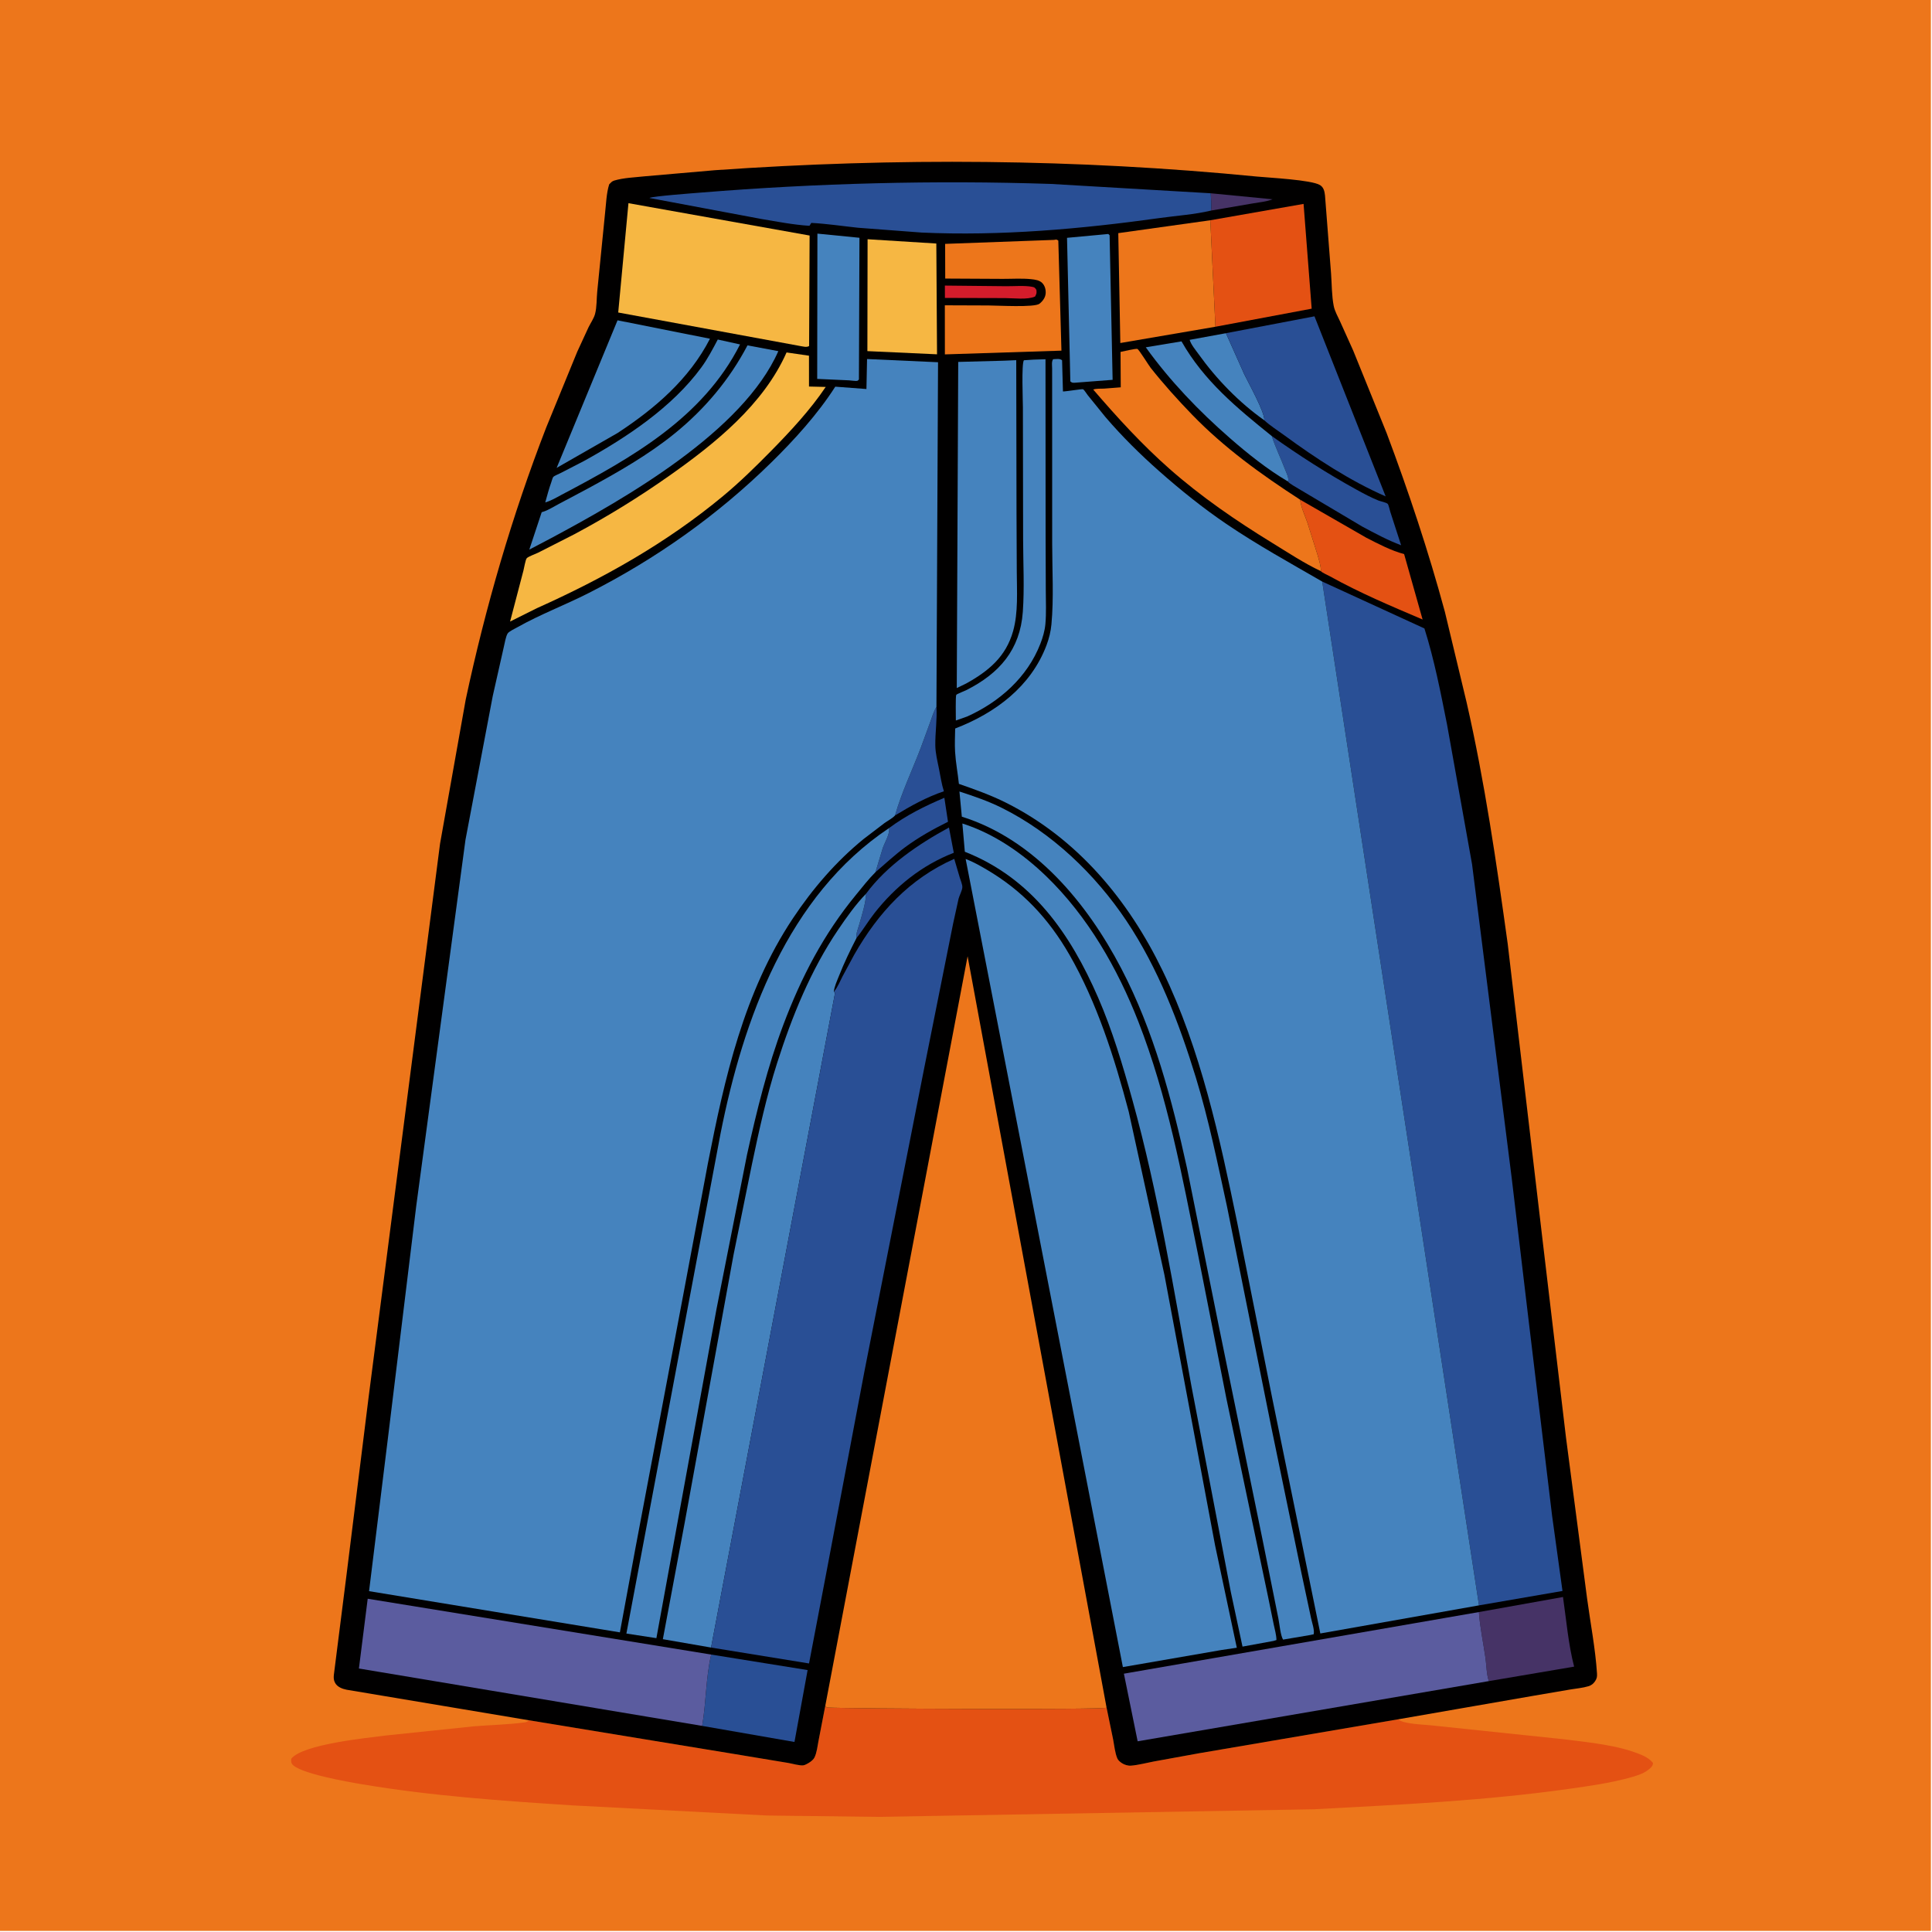 <?xml version="1.0" encoding="utf-8" ?>
<svg xmlns="http://www.w3.org/2000/svg" xmlns:xlink="http://www.w3.org/1999/xlink" width="500" height="500">
	<path fill="#ED761B" transform="scale(0.488 0.488)" d="M-0 -0L1024 0L1024 1024L-0 1024L0 -0Z"/>
	<path fill="#E45113" transform="scale(0.488 0.488)" d="M437.67 904.623L438.5 905.546C451.425 906.206 584.53 906.792 586.848 905.623L590.328 922.507C590.932 925.661 591.288 929.574 592.546 932.534C592.986 933.57 594.017 934.388 594.927 935.009C596.209 935.885 598.206 936.497 599.75 936.373C603.69 936.059 607.95 934.9 611.845 934.17L635.877 929.798L741.546 911.778C743.903 914.313 755.109 914.563 758.712 914.97L829.5 922.392C842.63 924.049 858.176 925.465 870.455 930.634C872.895 931.661 874.978 932.941 876.658 934.991C876.467 936.769 875.442 937.512 874.045 938.632C871.186 940.925 866.759 942.081 863.25 943.019C853.385 945.656 843.097 947.112 833 948.549C787.857 954.974 742.284 957.087 696.791 959.505L465.75 963.54L406.827 962.815L303.75 957.45C266.374 955.041 228.668 952.436 191.702 946.2C184.801 945.036 158.018 940.396 154.829 935.4C154.251 934.495 154.447 933.791 154.438 932.75C160.402 924.975 194.992 921.653 204.678 920.376L251.526 915.491C260.389 914.785 269.469 914.616 278.272 913.429C279.341 913.285 279.729 913.004 280.509 912.306L389 930.119L417.939 934.92C420.045 935.259 424.109 936.483 426.083 936.197C427.023 936.06 428.771 935.027 429.563 934.482C430.429 933.887 431.432 933.028 431.91 932.086C433.191 929.564 433.578 925.796 434.121 923L437.67 904.623Z"/>
	<path fill="#010000" transform="scale(0.488 0.488)" d="M280.509 912.306L183.81 896.104C181.5 895.647 178.815 894.635 177.658 892.375C176.933 890.96 176.925 889.851 177.042 888.318L179.227 871.033L183.723 835.549L195.48 741L233.357 447.51L246.984 371C257.447 321.991 271.548 273.493 289.66 226.743L306.132 186.529L312.13 173.526C313.196 171.368 314.924 168.858 315.557 166.552C316.555 162.92 316.351 158.313 316.738 154.545L320.862 113.215C321.433 108.271 321.576 102.447 323.078 97.75C324.002 96.831 324.488 96.129 325.757 95.751C330.752 94.263 336.552 94.086 341.75 93.517L379.129 90.267C474.971 83.542 571.003 84.234 666.65 93.639C672.99 94.263 695.489 95.365 700.038 98.156C702.01 99.367 702.453 101.537 702.685 103.676L705.893 145.034C706.3 150.598 706.232 156.858 707.313 162.292C707.868 165.085 709.523 167.92 710.692 170.509L717.611 185.862L735.345 229.617C747.027 260.7 757.579 292.424 766.262 324.485L777.762 372.409C787.414 414.642 793.623 457.652 799.577 500.533L818.046 657.495L830.475 762.271L841.693 847.842C843.463 860.949 846.07 874.268 846.931 887.463C847.04 889.145 846.856 890.202 845.911 891.597C845.006 892.933 843.944 893.777 842.396 894.25C839.363 895.176 835.883 895.455 832.75 895.983L813.589 899.256L741.546 911.778L635.877 929.798L611.845 934.17C607.95 934.9 603.69 936.059 599.75 936.373C598.206 936.497 596.209 935.885 594.927 935.009C594.017 934.388 592.986 933.57 592.546 932.534C591.288 929.574 590.932 925.661 590.328 922.507L586.848 905.623C584.53 906.792 451.425 906.206 438.5 905.546L437.67 904.623L434.121 923C433.578 925.796 433.191 929.564 431.91 932.086C431.432 933.028 430.429 933.887 429.563 934.482C428.771 935.027 427.023 936.06 426.083 936.197C424.109 936.483 420.045 935.259 417.939 934.92L389 930.119L280.509 912.306Z"/>
	<path fill="#463366" transform="scale(0.488 0.488)" d="M642.083 102.502L674.884 105.685C671.662 106.962 668.078 107.236 664.677 107.83L642.231 111.674C642.603 108.762 642.188 105.455 642.083 102.502Z"/>
	<path fill="#D41C2B" transform="scale(0.488 0.488)" d="M501.092 151.451L533.48 151.785C537.807 151.839 543.296 151.295 547.492 152.121C548.821 152.383 548.892 152.699 549.631 153.75C549.823 155.498 549.735 155.673 548.931 157.25C544.924 159.09 537.54 158.09 533.001 158.085L501.119 158.002L501.092 151.451Z"/>
	<path fill="#294F95" transform="scale(0.488 0.488)" d="M471.465 439.167C480.568 432.38 490.414 427.496 500.82 423.088L502.743 435.81C494.809 439.755 487.168 444.015 480.029 449.29C474.506 453.371 469.503 458.082 464.284 462.533L468.161 449.716C469.126 446.975 472.143 441.87 471.465 439.167Z"/>
	<path fill="#294F95" transform="scale(0.488 0.488)" d="M474.665 432.447C478.117 420.272 483.833 408.398 488.328 396.543L493.262 383.092C494.284 380.303 495.089 377.432 496.618 374.868C497.033 381.684 495.938 388.474 496.019 395.25C496.069 399.431 497.146 403.607 497.959 407.686C498.742 411.619 499.347 415.826 500.563 419.635C491.309 422.747 482.989 427.404 474.665 432.447Z"/>
	<path fill="#4583BE" transform="scale(0.488 0.488)" d="M670.463 222.864C657.166 213.491 645.035 200.976 635.621 187.789C634.049 185.587 631.674 182.829 630.902 180.229L650.151 176.706L659.832 198.395C661.861 202.665 671.015 219.044 670.463 222.864Z"/>
	<path fill="#294F95" transform="scale(0.488 0.488)" d="M459.292 473.949C470.387 458.906 487.082 447.671 503.26 438.856L505.814 452.257C488.941 458.798 474.851 470.113 463.731 484.286C460.394 488.539 457.626 493.28 454.232 497.458C453.86 495.035 455.057 492.522 455.702 490.197C457.051 485.333 459.178 478.934 459.292 473.949Z"/>
	<path fill="#294F95" transform="scale(0.488 0.488)" d="M674.453 231.247C688.897 241.544 703.918 251.16 719.464 259.718C723.196 261.773 727.048 263.831 731 265.434C732.112 265.884 735.19 266.451 735.949 267.223C736.43 267.713 737.044 270.614 737.335 271.517L743.05 289.153C735.952 286.516 729.045 282.788 722.38 279.217L688.968 259.373C687.653 258.515 683.679 256.454 683.024 255.338C683.788 253.641 682.158 250.705 681.516 249C679.3 243.115 676.347 237.163 674.453 231.247Z"/>
	<path fill="#4583BE" transform="scale(0.488 0.488)" d="M683.024 255.338C672.07 248.896 661.705 240.596 652.152 232.256C635.666 217.863 620.434 201.98 607.639 184.186L626.585 181.035C638.456 201.976 656.038 216.423 674.453 231.247C676.347 237.163 679.3 243.115 681.516 249C682.158 250.705 683.788 253.641 683.024 255.338Z"/>
	<path fill="#4583BE" transform="scale(0.488 0.488)" d="M380.654 180.059L392.465 182.662C372.738 221.662 334.899 242.828 297.766 262.418C294.959 263.949 292.238 265.538 289.159 266.462C290.152 262.885 291.099 259.273 292.353 255.776C292.564 255.188 293.047 253.359 293.403 252.949C293.955 252.312 296.459 251.317 297.293 250.884L309.671 244.499C332.359 231.952 356.469 216.006 371.974 194.814C375.316 190.246 378.013 185.057 380.654 180.059Z"/>
	<path fill="#E45113" transform="scale(0.488 0.488)" d="M689.499 264.998L724.591 285.171C730.843 288.374 737.82 292.054 744.64 293.846L754.44 328.543C737.652 321.382 721.228 314.489 705.231 305.596C704.239 305.045 700.924 303.602 700.505 302.9C700.564 300.153 699.435 296.839 698.71 294.199L693.332 277.106C691.911 273.05 690.025 269.309 689.499 264.998Z"/>
	<path fill="#463366" transform="scale(0.488 0.488)" d="M784.293 854.919L828.898 846.929C830.652 859.04 831.728 872.056 834.805 883.862L789.591 891.533C788.336 888.162 788.297 882.879 787.779 879.25C786.625 871.163 784.856 863.066 784.293 854.919Z"/>
	<path fill="#4583BE" transform="scale(0.488 0.488)" d="M433.495 123.893L455.797 126.102L455.511 201.25C455.242 201.48 455.039 201.825 454.704 201.939C453.95 202.195 451.189 201.742 450.247 201.703L433.384 200.941L433.495 123.893Z"/>
	<path fill="#4583BE" transform="scale(0.488 0.488)" d="M586.297 124.23L587.75 124.08L588.456 124.75L590.052 201.43L570.03 202.972C568.712 202.973 568.625 203.076 567.624 202.25L565.87 126.125L586.297 124.23Z"/>
	<path fill="#294F95" transform="scale(0.488 0.488)" d="M377.158 877.459L428.299 885.683L421.332 923.812L372.371 915.288C374.537 902.86 374.278 889.768 377.158 877.459Z"/>
	<path fill="#4583BE" transform="scale(0.488 0.488)" d="M396.412 183.162L412.768 186.229C394.028 228.707 332.047 264.113 292.266 285.395L280.704 291.476L287.28 271.617L288.034 271.402C290.732 270.57 293.468 268.781 295.971 267.47L311.767 259.073C327.624 250.468 343.783 241.263 357.827 229.86C373.771 216.916 386.856 201.362 396.412 183.162Z"/>
	<path fill="#F6B743" transform="scale(0.488 0.488)" d="M460.104 126.874L496.556 129.146L496.934 187.901L459.997 186.208L460.104 126.874Z"/>
	<path fill="#4583BE" transform="scale(0.488 0.488)" d="M548.166 190.718L554.455 190.519L554.511 284.1L554.61 313.265C554.63 319.117 554.923 325.171 554.394 331C554.073 334.526 553.024 338.066 551.751 341.359C544.858 359.192 530.036 372.296 512.883 379.991L506.915 382.099C506.946 380.225 506.66 369.305 507.143 368.481C507.373 368.089 511.813 366.321 512.5 365.974C529.983 357.144 541.002 344.573 542.428 324.49C543.321 311.9 542.616 298.922 542.585 286.289L542.469 215.988C542.466 212.598 541.665 192.876 543 191.051L548.166 190.718Z"/>
	<path fill="#4583BE" transform="scale(0.488 0.488)" d="M327.494 169.874L376.516 179.639C365.524 201.069 347.383 216.583 327.523 229.632L295.206 248.134L327.494 169.874Z"/>
	<path fill="#ED761B" transform="scale(0.488 0.488)" d="M558.948 127.224C560.195 127.074 560.193 126.804 561.25 127.608L562.909 185.955L501.098 187.943L501.072 161.911L524.236 161.995C529.167 162.011 548.61 163.15 551.25 161.083C552.933 159.765 554.352 157.875 554.535 155.689C554.703 153.688 554.162 151.544 552.723 150.082C551.245 148.582 548.941 148.284 546.944 148.066C542.054 147.531 536.704 147.91 531.771 147.891L501.276 147.731L501.229 129.334L558.948 127.224Z"/>
	<path fill="#E45113" transform="scale(0.488 0.488)" d="M641.855 116.81L691.32 108.135L695.613 163.697L644.569 173.283L641.855 116.81Z"/>
	<path fill="#ED761B" transform="scale(0.488 0.488)" d="M644.569 173.283L594.139 181.913L593.055 123.641L641.855 116.81L644.569 173.283Z"/>
	<path fill="#294F95" transform="scale(0.488 0.488)" d="M650.151 176.706L697.105 167.752L734.852 263.247C715.911 254.969 697.639 242.969 680.999 230.765C677.51 228.205 673.624 225.798 670.463 222.864C671.015 219.044 661.861 202.665 659.832 198.395L650.151 176.706Z"/>
	<path fill="#ED761B" transform="scale(0.488 0.488)" d="M700.505 302.9C691.599 298.715 682.959 292.988 674.571 287.838C655.539 276.152 636.985 263.432 620.212 248.636C605.489 235.649 592.533 221.431 579.765 206.586C581.422 205.986 583.717 206.184 585.487 206.092L594.362 205.404L594.25 186.634C595.365 186.397 602.389 184.745 603.211 185.05C603.989 185.339 609.282 193.879 610.238 195.084C617.077 203.711 624.51 211.957 632.163 219.871C649.177 237.465 669.019 251.764 689.499 264.998C690.025 269.309 691.911 273.05 693.332 277.106L698.71 294.199C699.435 296.839 700.564 300.153 700.505 302.9Z"/>
	<path fill="#4583BE" transform="scale(0.488 0.488)" d="M532.543 191.284L538.937 191.005L539.083 271.987L539.225 303.367C539.266 313.539 540.051 324.776 537.289 334.649C533.474 348.281 524.281 355.87 512.397 362.472L507.399 364.893L508.169 191.935L532.543 191.284Z"/>
	<path fill="#F6B743" transform="scale(0.488 0.488)" d="M417.13 186.913L429.026 188.639L429.036 204.991L437.897 205.204C429.729 217.389 419.086 228.818 408.834 239.235C400.696 247.505 392.365 255.679 383.43 263.092C353.403 288.003 320.176 306.637 284.703 322.543L270.513 329.622L277.613 302.5C277.929 301.326 278.664 296.82 279.341 296.052C280.151 295.133 283.985 293.792 285.355 293.117L304.64 283.298C322.225 273.909 338.87 263.632 355.165 252.151C379.312 235.139 404.932 214.511 417.13 186.913Z"/>
	<path fill="#294F95" transform="scale(0.488 0.488)" d="M642.231 111.674C633.519 113.761 623.899 114.389 615 115.632C573.445 121.436 530.603 125.249 488.619 123.324L455.018 120.78C446.805 119.907 438.487 118.634 430.25 118.212L429.281 119.75C420.801 119.237 412.132 117.526 403.747 116.125L344.408 104.995C345.747 104.078 368.083 102.425 371.473 102.149C433.076 97.135 495.521 95.499 557.307 97.543L642.083 102.502C642.188 105.455 642.603 108.762 642.231 111.674Z"/>
	<path fill="#F6B743" transform="scale(0.488 0.488)" d="M333.287 107.75L429.36 124.909L429.089 183.5C427.755 184.386 425.688 183.686 424.095 183.454L327.857 165.73L333.287 107.75Z"/>
	<path fill="#5B5C9F" transform="scale(0.488 0.488)" d="M789.591 891.533L603.326 923.456L596.027 887.6L784.293 854.919C784.856 863.066 786.625 871.163 787.779 879.25C788.297 882.879 788.336 888.162 789.591 891.533Z"/>
	<path fill="#5B5C9F" transform="scale(0.488 0.488)" d="M372.371 915.288L190.341 884.851L195.002 847.853L377.158 877.459C374.278 889.768 374.537 902.86 372.371 915.288Z"/>
	<path fill="#4583BE" transform="scale(0.488 0.488)" d="M471.465 439.167C472.143 441.87 469.126 446.975 468.161 449.716L464.284 462.533C460.606 466.202 457.278 470.517 453.975 474.532C436.773 495.444 424.983 518.122 415.446 543.408C407.035 565.706 401.293 589.136 396.159 612.377L379.913 694.57L348.101 868.754L332.195 866.315L382.125 601.124C394.161 540.489 417.686 475.093 471.465 439.167Z"/>
	<path fill="#4583BE" transform="scale(0.488 0.488)" d="M510.368 436.724C527.168 442.063 542.293 452.557 554.901 464.75C576.872 485.997 592.702 513.634 603.731 541.881C619.22 581.546 626.769 623.092 635.214 664.644L650.374 741.608L661.491 794.5L672.458 846.676L675.486 861.5C676.046 864.19 676.888 866.997 676.939 869.75L675.361 870.236L658.936 873.241L652.725 844.222L631.782 734.75C622.488 684.103 614.325 632.906 600.516 583.25C595.427 564.948 589.938 546.433 582.344 528.991C567.624 495.178 547.281 465.742 511.676 451.705L510.368 436.724Z"/>
	<path fill="#4583BE" transform="scale(0.488 0.488)" d="M508.815 419.755C516.448 422.235 523.954 424.8 531.159 428.372C557.872 441.617 580.856 463.65 597.368 488.32C614.212 513.488 625.353 542.593 634.183 571.405C641.063 593.852 645.749 617.08 650.75 640.007L674.132 756.5L690.258 834.56L695.27 858.057C695.778 860.521 697.176 864.252 696.692 866.682L694.75 867.108L680.444 869.53C679.042 867.243 678.544 861.141 677.961 858.325L669.514 816.294L646.337 703.117L629.485 619.406C621.497 583.091 611.938 546.753 594.642 513.615C576.542 478.937 548.678 445.198 510.081 433.094L508.815 419.755Z"/>
	<path fill="#4583BE" transform="scale(0.488 0.488)" d="M459.292 473.949C459.178 478.934 457.051 485.333 455.702 490.197C455.057 492.522 453.86 495.035 454.232 497.458C450.859 503.999 447.646 510.646 444.954 517.5C443.894 520.199 442.504 523.07 442.186 525.968L442.853 526.5L377.094 873.738L351.53 869.306L363.102 807.566L388.998 665.534L398.76 617.498C402.541 599.485 406.549 581.194 412.155 563.654C420.077 538.871 429.923 514.546 444.563 492.934C448.993 486.396 453.8 479.629 459.292 473.949Z"/>
	<path fill="#294F95" transform="scale(0.488 0.488)" d="M442.186 525.968L442.452 525.655C444.324 523.348 445.46 520.448 446.805 517.817L453.029 506.284C465.721 484.063 482.35 465.967 506.062 455.48L509.011 465.472C509.436 466.863 510.406 469.076 510.358 470.527C510.306 472.13 508.827 474.882 508.369 476.564L505.464 489.793L490.082 566.693L458.465 727.074L438.144 834.502L429.052 882.174L377.094 873.738L442.853 526.5L442.186 525.968Z"/>
	<path fill="#4583BE" transform="scale(0.488 0.488)" d="M512.108 455.523C515.967 456.979 519.647 459.054 523.198 461.138C542.225 472.305 556.14 487.205 567.098 506.243C581.766 531.728 591.127 561.255 598.599 589.56L617.503 676L644.378 819.485L655.912 873.84L647.886 875.025L595.491 884.097L512.108 455.523Z"/>
	<path fill="#294F95" transform="scale(0.488 0.488)" d="M701.202 308.418L755.411 333.286C760.663 349.941 763.969 367.066 767.392 384.166L780.683 458.406L801.717 624.917L810.818 701.5L823.115 803.841L828.627 843.729L784.346 851.367L701.202 308.418Z"/>
	<path fill="#ED761B" transform="scale(0.488 0.488)" d="M437.67 904.623L513.145 507.127L586.848 905.623C584.53 906.792 451.425 906.206 438.5 905.546L437.67 904.623Z"/>
	<path fill="#4583BE" transform="scale(0.488 0.488)" d="M784.346 851.367L700.201 866.27L690.382 818.088L674.66 741.305L656.167 648.554C646.826 603.22 636.841 556.738 616.585 514.84C598.437 477.302 571.314 444.639 533.508 425.695C525.51 421.687 516.97 418.65 508.53 415.71C507.952 410.078 506.841 404.366 506.508 398.737C506.267 394.643 506.471 390.451 506.548 386.349C527.826 378.158 546.724 364.128 554.99 342.189C556.328 338.638 557.256 334.899 557.605 331.117C558.891 317.15 558.007 302.578 558 288.515L557.977 209.819L557.971 195.432C557.97 193.849 557.58 191.798 558.5 190.501C560.082 190.462 562.072 190.017 563.25 191.076L563.712 207.607C565.477 207.608 573.95 206.179 574.415 206.44C574.978 206.758 576.344 208.921 576.811 209.516L586.314 221.256C595.133 231.534 604.652 240.943 614.79 249.906C626.057 259.867 637.948 269.433 650.399 277.88C666.824 289.024 684.061 298.497 701.202 308.418L784.346 851.367Z"/>
	<path fill="#4583BE" transform="scale(0.488 0.488)" d="M474.665 432.447C473.437 433.872 470.66 435.351 469.062 436.499L458.066 444.888C443.361 456.852 430.884 471.395 420.408 487.157C394.509 526.123 384.258 571.759 375.415 616.968L362.301 686.924L336.915 821.403L328.746 865.686L195.72 843.835L205.743 762.549L220.745 639.542L246.849 445.401L261.314 369.131L267.163 343.187C267.641 341.281 268.2 337.56 269.235 335.92C269.899 334.869 273.342 333.231 274.458 332.603C286.584 325.786 299.703 320.852 312.112 314.544C348.01 296.296 380.319 273.437 409.065 245.228C421.324 233.198 433.694 219.56 442.966 205.062L459.497 206.308L459.822 190.396L497.467 192.103L496.618 374.868C495.089 377.432 494.284 380.303 493.262 383.092L488.328 396.543C483.833 408.398 478.117 420.272 474.665 432.447Z"/>
</svg>
